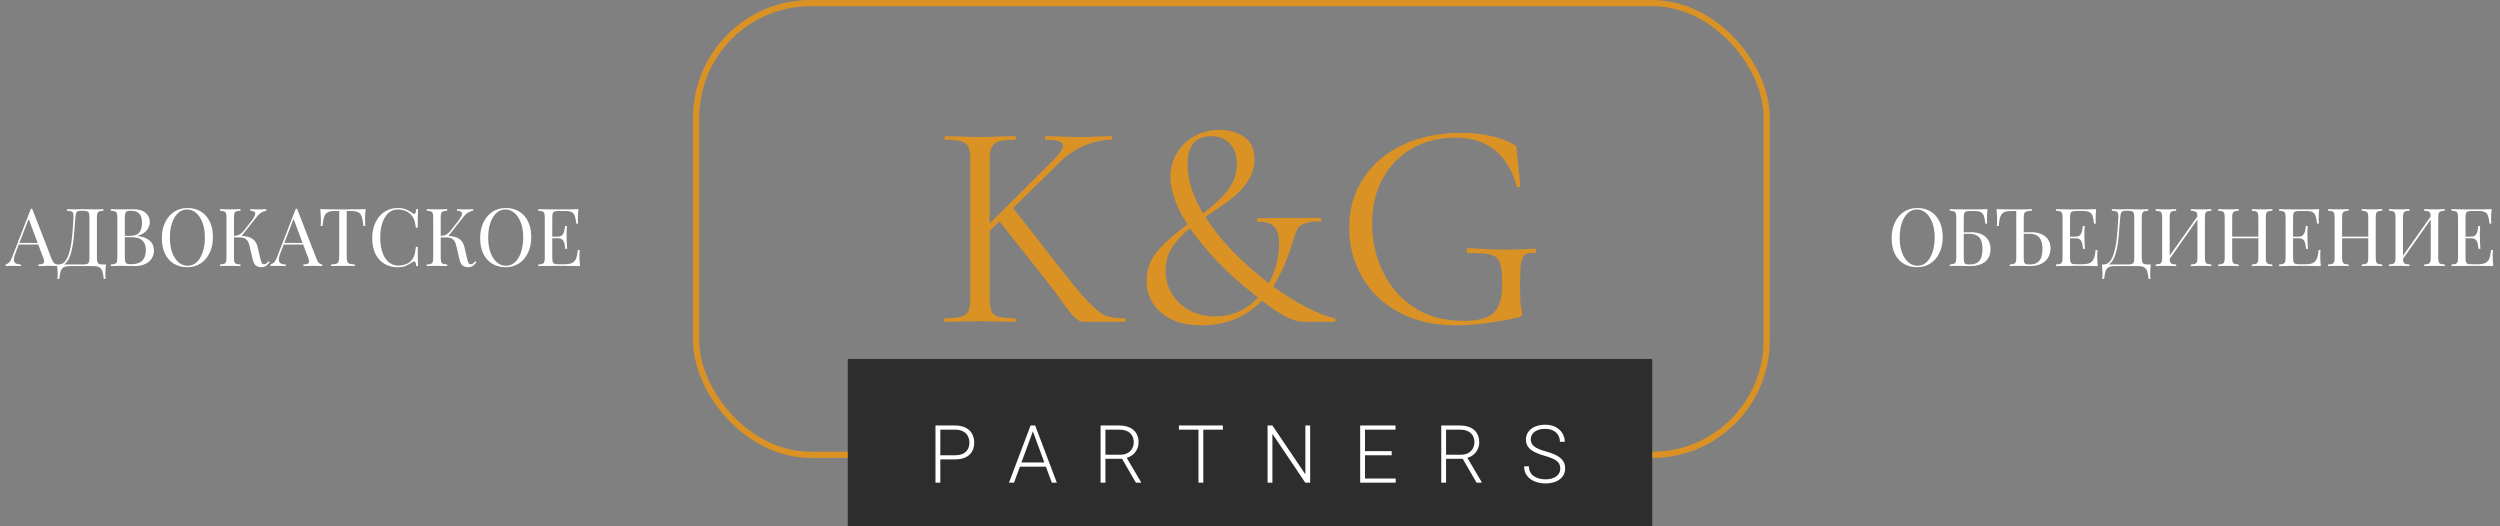 <svg width="404" height="85" viewBox="0 0 404 85" fill="none" xmlns="http://www.w3.org/2000/svg">
<rect x="0" y="0" width="404" height="85" fill="#808080" stroke="none"/>
<path d="M181.768 51.424C181.864 51.424 181.912 51.52 181.912 51.712C181.912 51.904 181.864 52 181.768 52H176.392C176.136 52 175.672 52 175 52C174.36 52.032 173.448 51.232 172.264 49.6C171.08 47.936 169.944 46.416 168.856 45.04L161.512 35.776L159.928 37.312V48.112C159.928 49.072 160.024 49.792 160.216 50.272C160.408 50.72 160.776 51.024 161.32 51.184C161.896 51.344 162.792 51.424 164.008 51.424C164.104 51.424 164.152 51.52 164.152 51.712C164.152 51.904 164.104 52 164.008 52C163.048 52 162.28 51.984 161.704 51.952L158.344 51.904L155.08 51.952C154.504 51.984 153.704 52 152.68 52C152.616 52 152.584 51.904 152.584 51.712C152.584 51.52 152.616 51.424 152.68 51.424C153.896 51.424 154.776 51.344 155.32 51.184C155.896 51.024 156.28 50.72 156.472 50.272C156.696 49.792 156.808 49.072 156.808 48.112V25.888C156.808 24.928 156.712 24.224 156.52 23.776C156.328 23.328 155.944 23.024 155.368 22.864C154.824 22.672 153.944 22.576 152.728 22.576C152.664 22.576 152.632 22.48 152.632 22.288C152.632 22.096 152.664 22 152.728 22L155.128 22.048C156.472 22.112 157.544 22.144 158.344 22.144C159.272 22.144 160.408 22.112 161.752 22.048L164.008 22C164.104 22 164.152 22.096 164.152 22.288C164.152 22.48 164.104 22.576 164.008 22.576C162.824 22.576 161.944 22.672 161.368 22.864C160.824 23.056 160.44 23.392 160.216 23.872C160.024 24.32 159.928 25.024 159.928 25.984V36.112L170.2 25.888C171.256 24.832 171.784 24.048 171.784 23.536C171.784 22.896 170.84 22.576 168.952 22.576C168.888 22.576 168.856 22.48 168.856 22.288C168.856 22.096 168.888 22 168.952 22L171.016 22.048C172.296 22.112 173.464 22.144 174.52 22.144C175.576 22.144 176.68 22.112 177.832 22.048L179.608 22C179.704 22 179.752 22.096 179.752 22.288C179.752 22.48 179.704 22.576 179.608 22.576C178.296 22.576 176.904 22.864 175.432 23.44C173.96 24.016 172.584 24.928 171.304 26.176L163.72 33.616L170.632 42.448C172.968 45.488 174.744 47.632 175.96 48.88C177.208 50.128 178.168 50.864 178.84 51.088C179.512 51.312 180.488 51.424 181.768 51.424ZM215.675 51.424C215.803 51.456 215.851 51.568 215.819 51.76C215.819 51.92 215.771 52 215.675 52H210.491C209.051 52 206.859 50.864 203.915 48.592C201.323 51.248 198.091 52.576 194.219 52.576C192.235 52.576 190.571 52.24 189.227 51.568C187.915 50.896 186.923 50.016 186.251 48.928C185.611 47.84 185.291 46.672 185.291 45.424C185.291 43.6 185.851 42.016 186.971 40.672C188.123 39.296 189.771 37.824 191.915 36.256C191.339 35.392 190.875 34.592 190.523 33.856C189.595 31.808 189.131 30.064 189.131 28.624C189.131 27.248 189.467 25.984 190.139 24.832C190.811 23.648 191.755 22.72 192.971 22.048C194.187 21.344 195.563 20.992 197.099 20.992C198.635 20.992 199.947 21.36 201.035 22.096C202.155 22.832 202.715 24.048 202.715 25.744C202.715 26.992 202.395 28.112 201.755 29.104C201.147 30.096 200.379 30.976 199.451 31.744C198.555 32.48 197.339 33.36 195.803 34.384C195.579 34.512 195.243 34.736 194.795 35.056C197.003 38.608 200.411 42.176 205.019 45.76C206.139 43.808 206.699 41.648 206.699 39.28C206.699 38.128 206.459 37.264 205.979 36.688C205.531 36.112 204.635 35.824 203.291 35.824C203.195 35.824 203.131 35.728 203.099 35.536C203.099 35.344 203.163 35.248 203.291 35.248L213.323 35.2C213.451 35.2 213.515 35.296 213.515 35.488C213.515 35.68 213.451 35.776 213.323 35.776C212.235 35.776 211.419 35.888 210.875 36.112C210.331 36.304 209.947 36.576 209.723 36.928C209.499 37.28 209.275 37.84 209.051 38.608C208.123 41.776 207.019 44.336 205.739 46.288C207.627 47.664 209.451 48.8 211.211 49.696C212.971 50.592 214.459 51.168 215.675 51.424ZM191.915 26.56C191.915 29.056 192.747 31.696 194.411 34.48C196.171 33.168 197.515 31.904 198.443 30.688C199.403 29.44 199.883 28.048 199.883 26.512C199.883 25.104 199.499 24 198.731 23.2C197.995 22.4 196.987 22 195.707 22C193.179 22 191.915 23.52 191.915 26.56ZM196.379 51.136C199.067 51.136 201.371 50.128 203.291 48.112L202.427 47.392C200.507 45.888 198.651 44.224 196.859 42.4C195.099 40.544 193.579 38.704 192.299 36.88C191.051 37.872 190.075 38.928 189.371 40.048C188.699 41.136 188.363 42.368 188.363 43.744C188.363 45.088 188.699 46.336 189.371 47.488C190.075 48.608 191.035 49.504 192.251 50.176C193.499 50.816 194.875 51.136 196.379 51.136ZM235.272 52.576C231.752 52.576 228.68 51.872 226.056 50.464C223.464 49.056 221.48 47.152 220.104 44.752C218.728 42.352 218.04 39.712 218.04 36.832C218.04 33.728 218.824 31.024 220.392 28.72C221.96 26.384 224.104 24.592 226.824 23.344C229.576 22.096 232.648 21.472 236.04 21.472C237.736 21.472 239.336 21.632 240.84 21.952C242.344 22.272 243.592 22.736 244.584 23.344C244.84 23.472 244.984 23.584 245.016 23.68C245.048 23.776 245.08 24.016 245.112 24.4L245.688 30.064C245.688 30.16 245.592 30.224 245.4 30.256C245.24 30.288 245.144 30.24 245.112 30.112C243.64 24.864 240.312 22.24 235.128 22.24C232.6 22.24 230.312 22.816 228.264 23.968C226.248 25.088 224.648 26.704 223.464 28.816C222.312 30.896 221.736 33.328 221.736 36.112C221.736 38.832 222.296 41.392 223.416 43.792C224.536 46.192 226.216 48.144 228.456 49.648C230.696 51.12 233.4 51.856 236.568 51.856C238.84 51.856 240.44 51.424 241.368 50.56C242.296 49.664 242.76 48.144 242.76 46C242.76 44.336 242.648 43.184 242.424 42.544C242.232 41.872 241.767 41.424 241.031 41.2C240.328 40.976 239.08 40.864 237.288 40.864C237.096 40.864 237 40.736 237 40.48C237 40.384 237.016 40.304 237.048 40.24C237.112 40.144 237.176 40.096 237.24 40.096C239.736 40.256 241.752 40.336 243.288 40.336C244.76 40.336 246.344 40.288 248.04 40.192C248.104 40.192 248.152 40.24 248.184 40.336C248.248 40.4 248.28 40.464 248.28 40.528C248.28 40.752 248.2 40.864 248.04 40.864C247.24 40.832 246.68 40.944 246.36 41.2C246.072 41.424 245.88 41.904 245.784 42.64C245.688 43.344 245.64 44.624 245.64 46.48C245.64 47.92 245.688 48.944 245.784 49.552C245.912 50.16 245.976 50.544 245.976 50.704C245.976 50.896 245.944 51.024 245.88 51.088C245.816 51.152 245.672 51.216 245.448 51.28C241.48 52.144 238.088 52.576 235.272 52.576Z" fill="#DB9225"/>
<rect x="112.5" y="0.5" width="173" height="73" rx="18.5" stroke="#DB9225"/>
<rect x="137" y="58" width="130" height="27" fill="#2D2D2D"/>
<path d="M154.316 74.236H151.682V73.569H154.316C154.867 73.569 155.313 73.481 155.656 73.303C156.003 73.121 156.255 72.875 156.411 72.566C156.572 72.257 156.652 71.91 156.652 71.525C156.652 71.149 156.572 70.802 156.411 70.484C156.255 70.167 156.003 69.913 155.656 69.723C155.313 69.528 154.867 69.431 154.316 69.431H151.955V78H151.174V68.758H154.316C154.993 68.758 155.563 68.874 156.024 69.107C156.489 69.34 156.841 69.663 157.078 70.078C157.315 70.493 157.433 70.971 157.433 71.513C157.433 72.08 157.315 72.569 157.078 72.979C156.841 73.385 156.492 73.696 156.03 73.912C155.569 74.128 154.998 74.236 154.316 74.236ZM167.063 69.31L163.864 78H163.052L166.543 68.758H167.108L167.063 69.31ZM169.97 78L166.765 69.31L166.72 68.758H167.285L170.783 78H169.97ZM169.399 74.737V75.41H164.492V74.737H169.399ZM177.855 68.758H180.857C181.496 68.758 182.051 68.862 182.521 69.069C182.99 69.276 183.352 69.583 183.606 69.989C183.864 70.391 183.993 70.886 183.993 71.475C183.993 71.91 183.9 72.306 183.714 72.662C183.532 73.017 183.28 73.315 182.959 73.557C182.637 73.794 182.265 73.957 181.841 74.045L181.568 74.147H178.363L178.35 73.481H181.035C181.518 73.481 181.92 73.387 182.241 73.201C182.563 73.015 182.804 72.769 182.965 72.465C183.13 72.156 183.212 71.826 183.212 71.475C183.212 71.056 183.121 70.694 182.94 70.389C182.762 70.08 182.497 69.843 182.146 69.678C181.795 69.513 181.365 69.431 180.857 69.431H178.636V78H177.855V68.758ZM183.562 78L181.169 73.868L182.006 73.861L184.393 77.918V78H183.562ZM194.449 68.758V78H193.674V68.758H194.449ZM197.616 68.758V69.431H190.513V68.758H197.616ZM211.721 68.758V78H210.934L205.621 70.103V78H204.84V68.758H205.621L210.947 76.654V68.758H211.721ZM225.547 77.334V78H220.349V77.334H225.547ZM220.583 68.758V78H219.803V68.758H220.583ZM224.9 72.903V73.569H220.349V72.903H224.9ZM225.516 68.758V69.431H220.349V68.758H225.516ZM232.905 68.758H235.907C236.546 68.758 237.101 68.862 237.57 69.069C238.04 69.276 238.402 69.583 238.656 69.989C238.914 70.391 239.043 70.886 239.043 71.475C239.043 71.91 238.95 72.306 238.764 72.662C238.582 73.017 238.33 73.315 238.008 73.557C237.687 73.794 237.314 73.957 236.891 74.045L236.618 74.147H233.413L233.4 73.481H236.085C236.568 73.481 236.97 73.387 237.291 73.201C237.613 73.015 237.854 72.769 238.015 72.465C238.18 72.156 238.262 71.826 238.262 71.475C238.262 71.056 238.171 70.694 237.989 70.389C237.812 70.08 237.547 69.843 237.196 69.678C236.845 69.513 236.415 69.431 235.907 69.431H233.686V78H232.905V68.758ZM238.612 78L236.218 73.868L237.056 73.861L239.443 77.918V78H238.612ZM252.139 75.728C252.139 75.474 252.097 75.247 252.012 75.048C251.928 74.849 251.788 74.672 251.593 74.515C251.403 74.354 251.145 74.206 250.819 74.071C250.497 73.931 250.095 73.794 249.613 73.658C249.151 73.527 248.735 73.383 248.362 73.227C247.99 73.07 247.67 72.89 247.404 72.687C247.141 72.484 246.94 72.247 246.801 71.976C246.661 71.701 246.591 71.382 246.591 71.018C246.591 70.662 246.667 70.338 246.82 70.046C246.972 69.754 247.186 69.503 247.461 69.291C247.74 69.079 248.068 68.916 248.445 68.802C248.826 68.688 249.242 68.631 249.695 68.631C250.343 68.631 250.901 68.754 251.371 68.999C251.845 69.245 252.211 69.577 252.469 69.996C252.732 70.41 252.863 70.876 252.863 71.392H252.082C252.082 70.99 251.987 70.632 251.796 70.319C251.61 70.002 251.339 69.754 250.984 69.577C250.633 69.395 250.203 69.304 249.695 69.304C249.187 69.304 248.76 69.382 248.413 69.539C248.07 69.691 247.81 69.896 247.632 70.154C247.459 70.408 247.372 70.692 247.372 71.005C247.372 71.225 247.414 71.428 247.499 71.614C247.584 71.796 247.721 71.968 247.912 72.128C248.106 72.285 248.362 72.433 248.68 72.573C248.997 72.708 249.388 72.837 249.854 72.96C250.345 73.095 250.781 73.246 251.162 73.411C251.542 73.576 251.864 73.766 252.126 73.982C252.389 74.194 252.588 74.441 252.723 74.725C252.859 75.008 252.926 75.338 252.926 75.715C252.926 76.091 252.846 76.43 252.685 76.731C252.528 77.027 252.306 77.278 252.019 77.486C251.735 77.693 251.399 77.852 251.009 77.962C250.624 78.072 250.203 78.127 249.746 78.127C249.336 78.127 248.927 78.074 248.521 77.968C248.115 77.862 247.742 77.7 247.404 77.48C247.069 77.255 246.801 76.967 246.598 76.616C246.399 76.265 246.299 75.846 246.299 75.359H247.074C247.074 75.749 247.152 76.077 247.309 76.343C247.465 76.61 247.672 76.826 247.931 76.991C248.193 77.156 248.481 77.276 248.794 77.353C249.111 77.424 249.429 77.46 249.746 77.46C250.233 77.46 250.654 77.388 251.009 77.245C251.369 77.101 251.646 76.9 251.841 76.642C252.04 76.379 252.139 76.075 252.139 75.728Z" fill="white"/>
<path d="M5.199 33.731L8.371 41.908C8.501 42.237 8.648 42.458 8.813 42.571C8.978 42.675 9.129 42.731 9.268 42.74V43C9.095 42.983 8.882 42.974 8.631 42.974C8.38 42.965 8.128 42.961 7.877 42.961C7.539 42.961 7.223 42.965 6.928 42.974C6.633 42.974 6.395 42.983 6.213 43V42.74C6.655 42.723 6.937 42.649 7.058 42.519C7.179 42.38 7.153 42.09 6.98 41.648L4.562 35.187L4.77 35.018L2.508 40.894C2.369 41.241 2.287 41.535 2.261 41.778C2.235 42.012 2.257 42.198 2.326 42.337C2.404 42.476 2.53 42.575 2.703 42.636C2.885 42.697 3.11 42.731 3.379 42.74V43C3.136 42.983 2.881 42.974 2.612 42.974C2.352 42.965 2.109 42.961 1.884 42.961C1.667 42.961 1.481 42.965 1.325 42.974C1.178 42.974 1.039 42.983 0.909 43V42.74C1.082 42.697 1.26 42.597 1.442 42.441C1.624 42.276 1.789 41.999 1.936 41.609L4.991 33.731C5.026 33.731 5.06 33.731 5.095 33.731C5.13 33.731 5.164 33.731 5.199 33.731ZM6.785 39.256V39.516H2.911L3.041 39.256H6.785ZM16.715 33.796V34.056C16.421 34.065 16.195 34.099 16.04 34.16C15.892 34.212 15.793 34.316 15.741 34.472C15.688 34.619 15.662 34.853 15.662 35.174V41.622C15.662 41.934 15.688 42.172 15.741 42.337C15.793 42.493 15.892 42.601 16.04 42.662C16.195 42.714 16.421 42.74 16.715 42.74H17.119C17.084 43.043 17.058 43.338 17.041 43.624C17.032 43.91 17.027 44.127 17.027 44.274C17.027 44.43 17.032 44.577 17.041 44.716C17.049 44.863 17.058 44.985 17.067 45.08H16.767C16.715 44.569 16.642 44.161 16.547 43.858C16.451 43.555 16.287 43.334 16.052 43.195C15.827 43.065 15.485 43 15.025 43H11.32C10.861 43 10.514 43.065 10.28 43.195C10.055 43.334 9.895 43.555 9.799 43.858C9.713 44.161 9.639 44.569 9.578 45.08H9.279C9.297 44.985 9.305 44.863 9.305 44.716C9.314 44.577 9.318 44.43 9.318 44.274C9.318 44.127 9.31 43.91 9.292 43.624C9.284 43.338 9.262 43.043 9.227 42.74H13.4C13.695 42.74 13.916 42.714 14.063 42.662C14.22 42.601 14.323 42.493 14.376 42.337C14.428 42.172 14.454 41.934 14.454 41.622V35.174C14.454 34.853 14.428 34.615 14.376 34.459C14.323 34.303 14.22 34.199 14.063 34.147C13.916 34.086 13.695 34.056 13.4 34.056H13.232C12.928 34.056 12.707 34.086 12.569 34.147C12.43 34.199 12.339 34.307 12.296 34.472C12.252 34.628 12.213 34.862 12.178 35.174C12.135 35.668 12.092 36.201 12.049 36.773C12.014 37.345 11.966 37.926 11.905 38.515C11.845 39.096 11.758 39.655 11.646 40.192C11.541 40.721 11.399 41.197 11.216 41.622C11.034 42.038 10.8 42.372 10.514 42.623C10.229 42.866 9.877 42.987 9.461 42.987V42.74C9.86 42.74 10.194 42.593 10.463 42.298C10.731 41.995 10.948 41.587 11.113 41.076C11.286 40.565 11.42 39.984 11.515 39.334C11.611 38.675 11.684 37.991 11.736 37.28C11.789 36.569 11.836 35.867 11.88 35.174C11.897 34.871 11.88 34.641 11.828 34.485C11.784 34.329 11.684 34.221 11.528 34.16C11.373 34.099 11.139 34.065 10.826 34.056V33.796C11.008 33.805 11.225 33.813 11.476 33.822C11.728 33.831 11.957 33.835 12.165 33.835C12.365 33.835 12.556 33.831 12.738 33.822C12.928 33.805 13.119 33.796 13.309 33.796C13.639 33.796 13.938 33.805 14.207 33.822C14.475 33.831 14.796 33.835 15.168 33.835C15.342 33.835 15.524 33.835 15.714 33.835C15.905 33.826 16.087 33.822 16.261 33.822C16.442 33.813 16.594 33.805 16.715 33.796ZM17.91 33.796C18.092 33.805 18.331 33.813 18.625 33.822C18.92 33.831 19.21 33.835 19.496 33.835C19.904 33.835 20.294 33.831 20.666 33.822C21.039 33.813 21.303 33.809 21.459 33.809C22.369 33.809 23.054 34 23.513 34.381C23.973 34.762 24.202 35.252 24.202 35.85C24.202 36.153 24.137 36.452 24.007 36.747C23.886 37.033 23.678 37.297 23.383 37.54C23.097 37.774 22.712 37.965 22.226 38.112V38.138C22.911 38.225 23.444 38.389 23.825 38.632C24.215 38.866 24.488 39.143 24.644 39.464C24.8 39.785 24.878 40.123 24.878 40.478C24.878 40.972 24.753 41.41 24.501 41.791C24.259 42.164 23.903 42.458 23.435 42.675C22.967 42.892 22.408 43 21.758 43C21.568 43 21.282 42.996 20.9 42.987C20.519 42.97 20.06 42.961 19.522 42.961C19.219 42.961 18.92 42.965 18.625 42.974C18.331 42.974 18.092 42.983 17.91 43V42.74C18.205 42.723 18.426 42.688 18.573 42.636C18.729 42.584 18.833 42.48 18.885 42.324C18.937 42.168 18.963 41.934 18.963 41.622V35.174C18.963 34.853 18.937 34.619 18.885 34.472C18.833 34.316 18.729 34.212 18.573 34.16C18.426 34.099 18.205 34.065 17.91 34.056V33.796ZM21.134 34.056C20.736 34.056 20.476 34.13 20.354 34.277C20.233 34.424 20.172 34.723 20.172 35.174V41.622C20.172 41.925 20.198 42.155 20.25 42.311C20.302 42.467 20.398 42.571 20.536 42.623C20.675 42.675 20.879 42.701 21.147 42.701C21.997 42.701 22.612 42.506 22.993 42.116C23.383 41.717 23.578 41.154 23.578 40.426C23.578 39.759 23.396 39.243 23.032 38.879C22.677 38.515 22.088 38.333 21.264 38.333H19.925C19.925 38.333 19.925 38.298 19.925 38.229C19.925 38.151 19.925 38.112 19.925 38.112H21.043C21.555 38.112 21.949 38.017 22.226 37.826C22.504 37.627 22.694 37.367 22.798 37.046C22.902 36.717 22.954 36.366 22.954 35.993C22.954 35.352 22.811 34.871 22.525 34.55C22.248 34.221 21.784 34.056 21.134 34.056ZM30.287 33.614C31.11 33.614 31.829 33.8 32.445 34.173C33.069 34.546 33.55 35.083 33.888 35.785C34.234 36.478 34.408 37.323 34.408 38.32C34.408 39.291 34.23 40.14 33.875 40.868C33.528 41.596 33.043 42.164 32.419 42.571C31.795 42.978 31.08 43.182 30.274 43.182C29.451 43.182 28.727 42.996 28.103 42.623C27.488 42.25 27.006 41.713 26.66 41.011C26.322 40.309 26.153 39.464 26.153 38.476C26.153 37.505 26.331 36.656 26.686 35.928C27.041 35.2 27.526 34.632 28.142 34.225C28.766 33.818 29.481 33.614 30.287 33.614ZM30.235 33.848C29.672 33.848 29.182 34.043 28.766 34.433C28.35 34.823 28.025 35.36 27.791 36.045C27.566 36.73 27.453 37.523 27.453 38.424C27.453 39.343 27.578 40.144 27.83 40.829C28.09 41.505 28.436 42.029 28.87 42.402C29.312 42.766 29.797 42.948 30.326 42.948C30.889 42.948 31.379 42.753 31.795 42.363C32.211 41.973 32.532 41.436 32.757 40.751C32.991 40.058 33.108 39.265 33.108 38.372C33.108 37.445 32.978 36.643 32.718 35.967C32.467 35.291 32.124 34.771 31.691 34.407C31.258 34.034 30.772 33.848 30.235 33.848ZM38.859 33.796V34.056C38.564 34.065 38.339 34.099 38.183 34.16C38.036 34.212 37.936 34.316 37.884 34.472C37.832 34.619 37.806 34.853 37.806 35.174V41.622C37.806 41.934 37.832 42.168 37.884 42.324C37.936 42.48 38.036 42.584 38.183 42.636C38.339 42.688 38.564 42.723 38.859 42.74V43C38.66 42.983 38.408 42.974 38.105 42.974C37.81 42.965 37.511 42.961 37.208 42.961C36.87 42.961 36.554 42.965 36.259 42.974C35.964 42.974 35.726 42.983 35.544 43V42.74C35.839 42.723 36.06 42.688 36.207 42.636C36.363 42.584 36.467 42.48 36.519 42.324C36.571 42.168 36.597 41.934 36.597 41.622V35.174C36.597 34.853 36.571 34.619 36.519 34.472C36.467 34.316 36.363 34.212 36.207 34.16C36.06 34.099 35.839 34.065 35.544 34.056V33.796C35.726 33.805 35.964 33.813 36.259 33.822C36.554 33.831 36.87 33.835 37.208 33.835C37.511 33.835 37.81 33.831 38.105 33.822C38.408 33.813 38.66 33.805 38.859 33.796ZM38.716 38.112C39.175 38.112 39.604 38.16 40.003 38.255C40.41 38.35 40.757 38.532 41.043 38.801C41.329 39.07 41.533 39.468 41.654 39.997L42.031 41.635C42.126 42.034 42.213 42.315 42.291 42.48C42.369 42.636 42.503 42.71 42.694 42.701C42.841 42.692 42.963 42.645 43.058 42.558C43.162 42.471 43.27 42.354 43.383 42.207L43.578 42.35C43.413 42.593 43.231 42.792 43.032 42.948C42.833 43.104 42.551 43.182 42.187 43.182C41.884 43.182 41.606 43.095 41.355 42.922C41.112 42.74 40.926 42.359 40.796 41.778L40.432 40.166C40.354 39.802 40.263 39.486 40.159 39.217C40.055 38.948 39.89 38.74 39.665 38.593C39.44 38.437 39.106 38.359 38.664 38.359H37.559V38.112H38.716ZM37.806 38.359V38.112C38.17 38.103 38.473 38.03 38.716 37.891C38.967 37.744 39.175 37.566 39.34 37.358L40.588 35.772C40.874 35.408 41.069 35.1 41.173 34.849C41.277 34.598 41.273 34.407 41.16 34.277C41.047 34.138 40.809 34.065 40.445 34.056V33.796C40.61 33.805 40.779 33.813 40.952 33.822C41.125 33.822 41.294 33.826 41.459 33.835C41.632 33.835 41.793 33.835 41.94 33.835C42.165 33.835 42.373 33.831 42.564 33.822C42.755 33.813 42.915 33.805 43.045 33.796V34.056C42.776 34.091 42.516 34.182 42.265 34.329C42.014 34.468 41.762 34.693 41.511 35.005L38.872 38.359H37.806ZM48.008 33.731L51.18 41.908C51.31 42.237 51.457 42.458 51.622 42.571C51.786 42.675 51.938 42.731 52.077 42.74V43C51.903 42.983 51.691 42.974 51.44 42.974C51.188 42.965 50.937 42.961 50.686 42.961C50.348 42.961 50.031 42.965 49.737 42.974C49.442 42.974 49.204 42.983 49.022 43V42.74C49.464 42.723 49.745 42.649 49.867 42.519C49.988 42.38 49.962 42.09 49.789 41.648L47.371 35.187L47.579 35.018L45.317 40.894C45.178 41.241 45.096 41.535 45.07 41.778C45.044 42.012 45.065 42.198 45.135 42.337C45.213 42.476 45.338 42.575 45.512 42.636C45.694 42.697 45.919 42.731 46.188 42.74V43C45.945 42.983 45.689 42.974 45.421 42.974C45.161 42.965 44.918 42.961 44.693 42.961C44.476 42.961 44.29 42.965 44.134 42.974C43.986 42.974 43.848 42.983 43.718 43V42.74C43.891 42.697 44.069 42.597 44.251 42.441C44.433 42.276 44.597 41.999 44.745 41.609L47.8 33.731C47.834 33.731 47.869 33.731 47.904 33.731C47.938 33.731 47.973 33.731 48.008 33.731ZM49.594 39.256V39.516H45.72L45.85 39.256H49.594ZM59.084 33.796C59.049 34.125 59.023 34.446 59.006 34.758C58.997 35.061 58.993 35.295 58.993 35.46C58.993 35.668 58.997 35.863 59.006 36.045C59.014 36.227 59.023 36.387 59.032 36.526H58.733C58.672 35.919 58.59 35.443 58.486 35.096C58.382 34.741 58.2 34.485 57.94 34.329C57.68 34.173 57.277 34.095 56.731 34.095H56.029V41.492C56.029 41.839 56.059 42.099 56.12 42.272C56.189 42.445 56.319 42.562 56.51 42.623C56.7 42.684 56.978 42.723 57.342 42.74V43C57.116 42.983 56.83 42.974 56.484 42.974C56.137 42.965 55.786 42.961 55.431 42.961C55.041 42.961 54.672 42.965 54.326 42.974C53.988 42.974 53.715 42.983 53.507 43V42.74C53.871 42.723 54.148 42.684 54.339 42.623C54.529 42.562 54.655 42.445 54.716 42.272C54.785 42.099 54.82 41.839 54.82 41.492V34.095H54.118C53.58 34.095 53.177 34.173 52.909 34.329C52.649 34.485 52.467 34.741 52.363 35.096C52.259 35.443 52.176 35.919 52.116 36.526H51.817C51.834 36.387 51.843 36.227 51.843 36.045C51.851 35.863 51.856 35.668 51.856 35.46C51.856 35.295 51.847 35.061 51.83 34.758C51.821 34.446 51.799 34.125 51.765 33.796C52.129 33.805 52.523 33.813 52.948 33.822C53.381 33.831 53.814 33.835 54.248 33.835C54.681 33.835 55.075 33.835 55.431 33.835C55.786 33.835 56.176 33.835 56.601 33.835C57.034 33.835 57.467 33.831 57.901 33.822C58.334 33.813 58.728 33.805 59.084 33.796ZM64.285 33.614C64.857 33.614 65.325 33.701 65.689 33.874C66.062 34.039 66.391 34.234 66.677 34.459C66.85 34.589 66.98 34.606 67.067 34.511C67.162 34.407 67.227 34.169 67.262 33.796H67.561C67.544 34.117 67.531 34.507 67.522 34.966C67.513 35.425 67.509 36.032 67.509 36.786H67.21C67.149 36.413 67.093 36.119 67.041 35.902C66.989 35.677 66.924 35.486 66.846 35.33C66.777 35.174 66.681 35.018 66.56 34.862C66.291 34.507 65.953 34.251 65.546 34.095C65.139 33.93 64.71 33.848 64.259 33.848C63.834 33.848 63.449 33.956 63.102 34.173C62.764 34.381 62.469 34.684 62.218 35.083C61.975 35.482 61.785 35.963 61.646 36.526C61.516 37.089 61.451 37.722 61.451 38.424C61.451 39.152 61.525 39.798 61.672 40.361C61.819 40.916 62.023 41.384 62.283 41.765C62.552 42.146 62.864 42.437 63.219 42.636C63.583 42.827 63.973 42.922 64.389 42.922C64.779 42.922 65.186 42.844 65.611 42.688C66.036 42.532 66.369 42.281 66.612 41.934C66.803 41.683 66.933 41.41 67.002 41.115C67.08 40.82 67.149 40.409 67.21 39.88H67.509C67.509 40.669 67.513 41.306 67.522 41.791C67.531 42.268 67.544 42.671 67.561 43H67.262C67.227 42.627 67.167 42.393 67.08 42.298C67.002 42.203 66.868 42.216 66.677 42.337C66.356 42.562 66.014 42.762 65.65 42.935C65.295 43.1 64.835 43.182 64.272 43.182C63.449 43.182 62.725 42.996 62.101 42.623C61.486 42.25 61.005 41.713 60.658 41.011C60.32 40.309 60.151 39.464 60.151 38.476C60.151 37.505 60.329 36.656 60.684 35.928C61.039 35.2 61.525 34.632 62.14 34.225C62.764 33.818 63.479 33.614 64.285 33.614ZM72.273 33.796V34.056C71.978 34.065 71.753 34.099 71.597 34.16C71.45 34.212 71.35 34.316 71.298 34.472C71.246 34.619 71.22 34.853 71.22 35.174V41.622C71.22 41.934 71.246 42.168 71.298 42.324C71.35 42.48 71.45 42.584 71.597 42.636C71.753 42.688 71.978 42.723 72.273 42.74V43C72.074 42.983 71.822 42.974 71.519 42.974C71.224 42.965 70.925 42.961 70.622 42.961C70.284 42.961 69.968 42.965 69.673 42.974C69.378 42.974 69.14 42.983 68.958 43V42.74C69.253 42.723 69.474 42.688 69.621 42.636C69.777 42.584 69.881 42.48 69.933 42.324C69.985 42.168 70.011 41.934 70.011 41.622V35.174C70.011 34.853 69.985 34.619 69.933 34.472C69.881 34.316 69.777 34.212 69.621 34.16C69.474 34.099 69.253 34.065 68.958 34.056V33.796C69.14 33.805 69.378 33.813 69.673 33.822C69.968 33.831 70.284 33.835 70.622 33.835C70.925 33.835 71.224 33.831 71.519 33.822C71.822 33.813 72.074 33.805 72.273 33.796ZM72.13 38.112C72.589 38.112 73.018 38.16 73.417 38.255C73.824 38.35 74.171 38.532 74.457 38.801C74.743 39.07 74.947 39.468 75.068 39.997L75.445 41.635C75.54 42.034 75.627 42.315 75.705 42.48C75.783 42.636 75.917 42.71 76.108 42.701C76.255 42.692 76.377 42.645 76.472 42.558C76.576 42.471 76.684 42.354 76.797 42.207L76.992 42.35C76.827 42.593 76.645 42.792 76.446 42.948C76.247 43.104 75.965 43.182 75.601 43.182C75.298 43.182 75.02 43.095 74.769 42.922C74.526 42.74 74.34 42.359 74.21 41.778L73.846 40.166C73.768 39.802 73.677 39.486 73.573 39.217C73.469 38.948 73.304 38.74 73.079 38.593C72.854 38.437 72.52 38.359 72.078 38.359H70.973V38.112H72.13ZM71.22 38.359V38.112C71.584 38.103 71.887 38.03 72.13 37.891C72.381 37.744 72.589 37.566 72.754 37.358L74.002 35.772C74.288 35.408 74.483 35.1 74.587 34.849C74.691 34.598 74.687 34.407 74.574 34.277C74.461 34.138 74.223 34.065 73.859 34.056V33.796C74.024 33.805 74.193 33.813 74.366 33.822C74.539 33.822 74.708 33.826 74.873 33.835C75.046 33.835 75.207 33.835 75.354 33.835C75.579 33.835 75.787 33.831 75.978 33.822C76.169 33.813 76.329 33.805 76.459 33.796V34.056C76.19 34.091 75.93 34.182 75.679 34.329C75.428 34.468 75.176 34.693 74.925 35.005L72.286 38.359H71.22ZM81.728 33.614C82.552 33.614 83.271 33.8 83.886 34.173C84.51 34.546 84.991 35.083 85.329 35.785C85.676 36.478 85.849 37.323 85.849 38.32C85.849 39.291 85.672 40.14 85.316 40.868C84.97 41.596 84.484 42.164 83.86 42.571C83.236 42.978 82.521 43.182 81.715 43.182C80.892 43.182 80.168 42.996 79.544 42.623C78.929 42.25 78.448 41.713 78.101 41.011C77.763 40.309 77.594 39.464 77.594 38.476C77.594 37.505 77.772 36.656 78.127 35.928C78.483 35.2 78.968 34.632 79.583 34.225C80.207 33.818 80.922 33.614 81.728 33.614ZM81.676 33.848C81.113 33.848 80.623 34.043 80.207 34.433C79.791 34.823 79.466 35.36 79.232 36.045C79.007 36.73 78.894 37.523 78.894 38.424C78.894 39.343 79.02 40.144 79.271 40.829C79.531 41.505 79.878 42.029 80.311 42.402C80.753 42.766 81.239 42.948 81.767 42.948C82.331 42.948 82.82 42.753 83.236 42.363C83.652 41.973 83.973 41.436 84.198 40.751C84.432 40.058 84.549 39.265 84.549 38.372C84.549 37.445 84.419 36.643 84.159 35.967C83.908 35.291 83.566 34.771 83.132 34.407C82.699 34.034 82.214 33.848 81.676 33.848ZM93.472 33.796C93.438 34.099 93.412 34.394 93.394 34.68C93.386 34.966 93.382 35.183 93.382 35.33C93.382 35.486 93.386 35.638 93.394 35.785C93.403 35.924 93.412 36.041 93.421 36.136H93.121C93.07 35.625 92.996 35.222 92.9 34.927C92.805 34.624 92.641 34.411 92.406 34.29C92.181 34.16 91.839 34.095 91.379 34.095H90.3C90.006 34.095 89.781 34.121 89.624 34.173C89.477 34.216 89.377 34.316 89.326 34.472C89.273 34.619 89.248 34.853 89.248 35.174V41.622C89.248 41.934 89.273 42.168 89.326 42.324C89.377 42.48 89.477 42.584 89.624 42.636C89.781 42.679 90.006 42.701 90.3 42.701H91.249C91.796 42.701 92.207 42.627 92.484 42.48C92.77 42.333 92.974 42.094 93.096 41.765C93.225 41.427 93.321 40.972 93.382 40.4H93.68C93.654 40.634 93.641 40.946 93.641 41.336C93.641 41.501 93.646 41.739 93.654 42.051C93.672 42.354 93.698 42.671 93.733 43C93.29 42.983 92.792 42.974 92.237 42.974C91.683 42.965 91.189 42.961 90.755 42.961C90.565 42.961 90.318 42.961 90.014 42.961C89.72 42.961 89.399 42.965 89.052 42.974C88.706 42.974 88.355 42.978 87.999 42.987C87.644 42.987 87.306 42.991 86.986 43V42.74C87.28 42.723 87.501 42.688 87.648 42.636C87.805 42.584 87.909 42.48 87.96 42.324C88.013 42.168 88.038 41.934 88.038 41.622V35.174C88.038 34.853 88.013 34.619 87.96 34.472C87.909 34.316 87.805 34.212 87.648 34.16C87.501 34.099 87.28 34.065 86.986 34.056V33.796C87.306 33.805 87.644 33.813 87.999 33.822C88.355 33.822 88.706 33.826 89.052 33.835C89.399 33.835 89.72 33.835 90.014 33.835C90.318 33.835 90.565 33.835 90.755 33.835C91.154 33.835 91.605 33.835 92.108 33.835C92.619 33.826 93.074 33.813 93.472 33.796ZM91.237 38.242C91.237 38.242 91.237 38.285 91.237 38.372C91.237 38.459 91.237 38.502 91.237 38.502H88.858C88.858 38.502 88.858 38.459 88.858 38.372C88.858 38.285 88.858 38.242 88.858 38.242H91.237ZM91.614 36.526C91.579 37.02 91.561 37.397 91.561 37.657C91.57 37.917 91.575 38.155 91.575 38.372C91.575 38.589 91.579 38.827 91.588 39.087C91.596 39.347 91.618 39.724 91.653 40.218H91.353C91.319 39.941 91.275 39.672 91.224 39.412C91.18 39.143 91.076 38.927 90.912 38.762C90.755 38.589 90.487 38.502 90.106 38.502V38.242C90.391 38.242 90.608 38.186 90.755 38.073C90.912 37.952 91.024 37.8 91.094 37.618C91.163 37.436 91.21 37.25 91.237 37.059C91.263 36.86 91.288 36.682 91.314 36.526H91.614Z" fill="white"/>
<path d="M309.823 33.614C310.646 33.614 311.366 33.8 311.981 34.173C312.605 34.546 313.086 35.083 313.424 35.785C313.771 36.478 313.944 37.323 313.944 38.32C313.944 39.291 313.766 40.14 313.411 40.868C313.064 41.596 312.579 42.164 311.955 42.571C311.331 42.978 310.616 43.182 309.81 43.182C308.987 43.182 308.263 42.996 307.639 42.623C307.024 42.25 306.543 41.713 306.196 41.011C305.858 40.309 305.689 39.464 305.689 38.476C305.689 37.505 305.867 36.656 306.222 35.928C306.577 35.2 307.063 34.632 307.678 34.225C308.302 33.818 309.017 33.614 309.823 33.614ZM309.771 33.848C309.208 33.848 308.718 34.043 308.302 34.433C307.886 34.823 307.561 35.36 307.327 36.045C307.102 36.73 306.989 37.523 306.989 38.424C306.989 39.343 307.115 40.144 307.366 40.829C307.626 41.505 307.973 42.029 308.406 42.402C308.848 42.766 309.333 42.948 309.862 42.948C310.425 42.948 310.915 42.753 311.331 42.363C311.747 41.973 312.068 41.436 312.293 40.751C312.527 40.058 312.644 39.265 312.644 38.372C312.644 37.445 312.514 36.643 312.254 35.967C312.003 35.291 311.66 34.771 311.227 34.407C310.794 34.034 310.308 33.848 309.771 33.848ZM321.177 33.796C321.143 34.099 321.117 34.394 321.099 34.68C321.091 34.966 321.086 35.183 321.086 35.33C321.086 35.486 321.091 35.638 321.099 35.785C321.108 35.924 321.117 36.041 321.125 36.136H320.826C320.774 35.625 320.701 35.222 320.605 34.927C320.51 34.624 320.345 34.411 320.111 34.29C319.886 34.16 319.544 34.095 319.084 34.095H318.395C318.101 34.095 317.875 34.121 317.719 34.173C317.572 34.216 317.472 34.316 317.42 34.472C317.368 34.619 317.342 34.853 317.342 35.174V41.622C317.342 41.925 317.36 42.159 317.394 42.324C317.438 42.489 317.52 42.601 317.641 42.662C317.771 42.714 317.962 42.74 318.213 42.74C318.811 42.74 319.262 42.632 319.565 42.415C319.877 42.19 320.09 41.891 320.202 41.518C320.315 41.137 320.371 40.721 320.371 40.27C320.371 39.698 320.298 39.23 320.15 38.866C320.012 38.493 319.773 38.22 319.435 38.047C319.106 37.865 318.66 37.774 318.096 37.774C318.001 37.774 317.845 37.778 317.628 37.787C317.42 37.787 317.217 37.791 317.017 37.8C316.818 37.8 316.679 37.8 316.601 37.8L316.575 37.553C316.983 37.553 317.373 37.549 317.745 37.54C318.118 37.531 318.382 37.527 318.538 37.527C319.058 37.527 319.513 37.596 319.903 37.735C320.302 37.865 320.631 38.051 320.891 38.294C321.151 38.537 321.346 38.827 321.476 39.165C321.606 39.494 321.671 39.858 321.671 40.257C321.671 40.595 321.619 40.929 321.515 41.258C321.411 41.579 321.229 41.873 320.969 42.142C320.718 42.402 320.371 42.61 319.929 42.766C319.487 42.922 318.928 43 318.252 43C318.027 43 317.802 42.996 317.576 42.987C317.36 42.97 317.039 42.961 316.614 42.961C316.372 42.961 316.099 42.965 315.795 42.974C315.501 42.974 315.262 42.983 315.08 43V42.74C315.375 42.723 315.596 42.688 315.743 42.636C315.899 42.584 316.003 42.48 316.055 42.324C316.107 42.168 316.133 41.934 316.133 41.622V35.174C316.133 34.853 316.107 34.619 316.055 34.472C316.003 34.316 315.899 34.212 315.743 34.16C315.596 34.099 315.375 34.065 315.08 34.056V33.796C315.401 33.805 315.739 33.813 316.094 33.822C316.45 33.822 316.801 33.826 317.147 33.835C317.494 33.835 317.815 33.835 318.109 33.835C318.413 33.835 318.66 33.835 318.85 33.835C319.188 33.835 319.574 33.835 320.007 33.835C320.441 33.826 320.831 33.813 321.177 33.796ZM328.349 33.796V34.056C327.985 34.065 327.708 34.099 327.517 34.16C327.327 34.212 327.197 34.316 327.127 34.472C327.067 34.619 327.036 34.853 327.036 35.174V41.622C327.036 41.934 327.058 42.172 327.101 42.337C327.145 42.493 327.231 42.601 327.361 42.662C327.491 42.714 327.686 42.74 327.946 42.74C328.527 42.74 328.969 42.627 329.272 42.402C329.576 42.168 329.784 41.865 329.896 41.492C330.009 41.119 330.065 40.712 330.065 40.27C330.065 39.724 329.992 39.265 329.844 38.892C329.706 38.519 329.48 38.242 329.168 38.06C328.856 37.869 328.436 37.774 327.907 37.774C327.725 37.774 327.526 37.778 327.309 37.787C327.101 37.787 326.902 37.791 326.711 37.8C326.529 37.8 326.391 37.8 326.295 37.8L326.269 37.553C326.677 37.553 327.067 37.549 327.439 37.54C327.812 37.531 328.076 37.527 328.232 37.527C328.752 37.527 329.207 37.592 329.597 37.722C329.996 37.852 330.325 38.034 330.585 38.268C330.845 38.493 331.04 38.766 331.17 39.087C331.3 39.399 331.365 39.746 331.365 40.127C331.365 40.439 331.313 40.764 331.209 41.102C331.105 41.44 330.923 41.752 330.663 42.038C330.412 42.324 330.065 42.558 329.623 42.74C329.181 42.913 328.622 43 327.946 43C327.747 43 327.522 42.996 327.27 42.987C327.019 42.97 326.742 42.961 326.438 42.961C326.1 42.961 325.784 42.965 325.489 42.974C325.195 42.974 324.956 42.983 324.774 43V42.74C325.069 42.723 325.29 42.688 325.437 42.636C325.593 42.584 325.697 42.48 325.749 42.324C325.801 42.168 325.827 41.934 325.827 41.622V34.095H324.995C324.588 34.095 324.263 34.138 324.02 34.225C323.778 34.312 323.587 34.45 323.448 34.641C323.318 34.823 323.219 35.07 323.149 35.382C323.089 35.694 323.037 36.075 322.993 36.526H322.694C322.72 36.249 322.733 35.893 322.733 35.46C322.733 35.295 322.725 35.061 322.707 34.758C322.699 34.446 322.677 34.125 322.642 33.796C323.206 33.813 323.825 33.826 324.501 33.835C325.186 33.835 325.832 33.835 326.438 33.835C326.672 33.835 326.906 33.835 327.14 33.835C327.374 33.826 327.595 33.822 327.803 33.822C328.02 33.813 328.202 33.805 328.349 33.796ZM338.744 33.796C338.709 34.099 338.683 34.394 338.666 34.68C338.657 34.966 338.653 35.183 338.653 35.33C338.653 35.486 338.657 35.638 338.666 35.785C338.675 35.924 338.683 36.041 338.692 36.136H338.393C338.341 35.625 338.267 35.222 338.172 34.927C338.077 34.624 337.912 34.411 337.678 34.29C337.453 34.16 337.11 34.095 336.651 34.095H335.572C335.277 34.095 335.052 34.121 334.896 34.173C334.749 34.216 334.649 34.316 334.597 34.472C334.545 34.619 334.519 34.853 334.519 35.174V41.622C334.519 41.934 334.545 42.168 334.597 42.324C334.649 42.48 334.749 42.584 334.896 42.636C335.052 42.679 335.277 42.701 335.572 42.701H336.521C337.067 42.701 337.479 42.627 337.756 42.48C338.042 42.333 338.246 42.094 338.367 41.765C338.497 41.427 338.592 40.972 338.653 40.4H338.952C338.926 40.634 338.913 40.946 338.913 41.336C338.913 41.501 338.917 41.739 338.926 42.051C338.943 42.354 338.969 42.671 339.004 43C338.562 42.983 338.064 42.974 337.509 42.974C336.954 42.965 336.46 42.961 336.027 42.961C335.836 42.961 335.589 42.961 335.286 42.961C334.991 42.961 334.671 42.965 334.324 42.974C333.977 42.974 333.626 42.978 333.271 42.987C332.916 42.987 332.578 42.991 332.257 43V42.74C332.552 42.723 332.773 42.688 332.92 42.636C333.076 42.584 333.18 42.48 333.232 42.324C333.284 42.168 333.31 41.934 333.31 41.622V35.174C333.31 34.853 333.284 34.619 333.232 34.472C333.18 34.316 333.076 34.212 332.92 34.16C332.773 34.099 332.552 34.065 332.257 34.056V33.796C332.578 33.805 332.916 33.813 333.271 33.822C333.626 33.822 333.977 33.826 334.324 33.835C334.671 33.835 334.991 33.835 335.286 33.835C335.589 33.835 335.836 33.835 336.027 33.835C336.426 33.835 336.876 33.835 337.379 33.835C337.89 33.826 338.345 33.813 338.744 33.796ZM336.508 38.242C336.508 38.242 336.508 38.285 336.508 38.372C336.508 38.459 336.508 38.502 336.508 38.502H334.129C334.129 38.502 334.129 38.459 334.129 38.372C334.129 38.285 334.129 38.242 334.129 38.242H336.508ZM336.885 36.526C336.85 37.02 336.833 37.397 336.833 37.657C336.842 37.917 336.846 38.155 336.846 38.372C336.846 38.589 336.85 38.827 336.859 39.087C336.868 39.347 336.889 39.724 336.924 40.218H336.625C336.59 39.941 336.547 39.672 336.495 39.412C336.452 39.143 336.348 38.927 336.183 38.762C336.027 38.589 335.758 38.502 335.377 38.502V38.242C335.663 38.242 335.88 38.186 336.027 38.073C336.183 37.952 336.296 37.8 336.365 37.618C336.434 37.436 336.482 37.25 336.508 37.059C336.534 36.86 336.56 36.682 336.586 36.526H336.885ZM347.16 33.796V34.056C346.865 34.065 346.64 34.099 346.484 34.16C346.336 34.212 346.237 34.316 346.185 34.472C346.133 34.619 346.107 34.853 346.107 35.174V41.622C346.107 41.934 346.133 42.172 346.185 42.337C346.237 42.493 346.336 42.601 346.484 42.662C346.64 42.714 346.865 42.74 347.16 42.74H347.563C347.528 43.043 347.502 43.338 347.485 43.624C347.476 43.91 347.472 44.127 347.472 44.274C347.472 44.43 347.476 44.577 347.485 44.716C347.493 44.863 347.502 44.985 347.511 45.08H347.212C347.16 44.569 347.086 44.161 346.991 43.858C346.895 43.555 346.731 43.334 346.497 43.195C346.271 43.065 345.929 43 345.47 43H341.765C341.305 43 340.959 43.065 340.725 43.195C340.499 43.334 340.339 43.555 340.244 43.858C340.157 44.161 340.083 44.569 340.023 45.08H339.724C339.741 44.985 339.75 44.863 339.75 44.716C339.758 44.577 339.763 44.43 339.763 44.274C339.763 44.127 339.754 43.91 339.737 43.624C339.728 43.338 339.706 43.043 339.672 42.74H343.845C344.139 42.74 344.36 42.714 344.508 42.662C344.664 42.601 344.768 42.493 344.82 42.337C344.872 42.172 344.898 41.934 344.898 41.622V35.174C344.898 34.853 344.872 34.615 344.82 34.459C344.768 34.303 344.664 34.199 344.508 34.147C344.36 34.086 344.139 34.056 343.845 34.056H343.676C343.372 34.056 343.151 34.086 343.013 34.147C342.874 34.199 342.783 34.307 342.74 34.472C342.696 34.628 342.657 34.862 342.623 35.174C342.579 35.668 342.536 36.201 342.493 36.773C342.458 37.345 342.41 37.926 342.35 38.515C342.289 39.096 342.202 39.655 342.09 40.192C341.986 40.721 341.843 41.197 341.661 41.622C341.479 42.038 341.245 42.372 340.959 42.623C340.673 42.866 340.322 42.987 339.906 42.987V42.74C340.304 42.74 340.638 42.593 340.907 42.298C341.175 41.995 341.392 41.587 341.557 41.076C341.73 40.565 341.864 39.984 341.96 39.334C342.055 38.675 342.129 37.991 342.181 37.28C342.233 36.569 342.28 35.867 342.324 35.174C342.341 34.871 342.324 34.641 342.272 34.485C342.228 34.329 342.129 34.221 341.973 34.16C341.817 34.099 341.583 34.065 341.271 34.056V33.796C341.453 33.805 341.669 33.813 341.921 33.822C342.172 33.831 342.402 33.835 342.61 33.835C342.809 33.835 343 33.831 343.182 33.822C343.372 33.805 343.563 33.796 343.754 33.796C344.083 33.796 344.382 33.805 344.651 33.822C344.919 33.831 345.24 33.835 345.613 33.835C345.786 33.835 345.968 33.835 346.159 33.835C346.349 33.826 346.531 33.822 346.705 33.822C346.887 33.813 347.038 33.805 347.16 33.796ZM351.67 33.796V34.056C351.375 34.065 351.15 34.099 350.994 34.16C350.846 34.212 350.747 34.316 350.695 34.472C350.643 34.619 350.617 34.853 350.617 35.174V41.622C350.617 41.934 350.643 42.168 350.695 42.324C350.747 42.48 350.846 42.584 350.994 42.636C351.15 42.688 351.375 42.723 351.67 42.74V43C351.47 42.983 351.219 42.974 350.916 42.974C350.621 42.965 350.322 42.961 350.019 42.961C349.681 42.961 349.364 42.965 349.07 42.974C348.775 42.974 348.537 42.983 348.355 43V42.74C348.649 42.723 348.87 42.688 349.018 42.636C349.174 42.584 349.278 42.48 349.33 42.324C349.382 42.168 349.408 41.934 349.408 41.622V35.174C349.408 34.853 349.382 34.619 349.33 34.472C349.278 34.316 349.174 34.212 349.018 34.16C348.87 34.099 348.649 34.065 348.355 34.056V33.796C348.537 33.805 348.775 33.813 349.07 33.822C349.364 33.831 349.681 33.835 350.019 33.835C350.322 33.835 350.621 33.831 350.916 33.822C351.219 33.813 351.47 33.805 351.67 33.796ZM355.323 34.654C355.323 34.654 355.318 34.702 355.31 34.797C355.301 34.884 355.292 34.975 355.284 35.07C355.284 35.165 355.284 35.213 355.284 35.213L350.084 42.584L350.123 42.025L355.323 34.654ZM357.364 33.796V34.056C357.069 34.065 356.844 34.099 356.688 34.16C356.54 34.212 356.441 34.316 356.389 34.472C356.337 34.619 356.311 34.853 356.311 35.174V41.622C356.311 41.934 356.337 42.168 356.389 42.324C356.441 42.48 356.54 42.584 356.688 42.636C356.844 42.688 357.069 42.723 357.364 42.74V43C357.182 42.983 356.943 42.974 356.649 42.974C356.354 42.965 356.038 42.961 355.7 42.961C355.405 42.961 355.106 42.965 354.803 42.974C354.499 42.974 354.248 42.983 354.049 43V42.74C354.343 42.723 354.564 42.688 354.712 42.636C354.868 42.584 354.972 42.48 355.024 42.324C355.076 42.168 355.102 41.934 355.102 41.622V35.174C355.102 34.853 355.076 34.619 355.024 34.472C354.972 34.316 354.868 34.212 354.712 34.16C354.564 34.099 354.343 34.065 354.049 34.056V33.796C354.248 33.805 354.499 33.813 354.803 33.822C355.106 33.831 355.405 33.835 355.7 33.835C356.038 33.835 356.354 33.831 356.649 33.822C356.943 33.813 357.182 33.805 357.364 33.796ZM363.894 43V42.74C364.189 42.723 364.41 42.688 364.557 42.636C364.713 42.584 364.817 42.48 364.869 42.324C364.921 42.168 364.947 41.934 364.947 41.622V35.174C364.947 34.853 364.921 34.619 364.869 34.472C364.817 34.316 364.713 34.212 364.557 34.16C364.41 34.099 364.189 34.065 363.894 34.056V33.796C364.093 33.805 364.345 33.813 364.648 33.822C364.951 33.831 365.25 33.835 365.545 33.835C365.883 33.835 366.199 33.831 366.494 33.822C366.789 33.813 367.027 33.805 367.209 33.796V34.056C366.914 34.065 366.689 34.099 366.533 34.16C366.386 34.212 366.286 34.316 366.234 34.472C366.182 34.619 366.156 34.853 366.156 35.174V41.622C366.156 41.934 366.182 42.168 366.234 42.324C366.286 42.48 366.386 42.584 366.533 42.636C366.689 42.688 366.914 42.723 367.209 42.74V43C367.027 42.983 366.789 42.974 366.494 42.974C366.199 42.965 365.883 42.961 365.545 42.961C365.25 42.961 364.951 42.965 364.648 42.974C364.345 42.974 364.093 42.983 363.894 43ZM358.46 43V42.74C358.755 42.723 358.976 42.688 359.123 42.636C359.279 42.584 359.383 42.48 359.435 42.324C359.487 42.168 359.513 41.934 359.513 41.622V35.174C359.513 34.853 359.487 34.619 359.435 34.472C359.383 34.316 359.279 34.212 359.123 34.16C358.976 34.099 358.755 34.065 358.46 34.056V33.796C358.642 33.805 358.88 33.813 359.175 33.822C359.47 33.831 359.786 33.835 360.124 33.835C360.427 33.835 360.726 33.831 361.021 33.822C361.324 33.813 361.576 33.805 361.775 33.796V34.056C361.48 34.065 361.255 34.099 361.099 34.16C360.952 34.212 360.852 34.316 360.8 34.472C360.748 34.619 360.722 34.853 360.722 35.174V41.622C360.722 41.934 360.748 42.168 360.8 42.324C360.852 42.48 360.952 42.584 361.099 42.636C361.255 42.688 361.48 42.723 361.775 42.74V43C361.576 42.983 361.324 42.974 361.021 42.974C360.726 42.965 360.427 42.961 360.124 42.961C359.786 42.961 359.47 42.965 359.175 42.974C358.88 42.974 358.642 42.983 358.46 43ZM360.267 38.502V38.242H365.402V38.502H360.267ZM374.786 33.796C374.751 34.099 374.725 34.394 374.708 34.68C374.699 34.966 374.695 35.183 374.695 35.33C374.695 35.486 374.699 35.638 374.708 35.785C374.717 35.924 374.725 36.041 374.734 36.136H374.435C374.383 35.625 374.309 35.222 374.214 34.927C374.119 34.624 373.954 34.411 373.72 34.29C373.495 34.16 373.152 34.095 372.693 34.095H371.614C371.319 34.095 371.094 34.121 370.938 34.173C370.791 34.216 370.691 34.316 370.639 34.472C370.587 34.619 370.561 34.853 370.561 35.174V41.622C370.561 41.934 370.587 42.168 370.639 42.324C370.691 42.48 370.791 42.584 370.938 42.636C371.094 42.679 371.319 42.701 371.614 42.701H372.563C373.109 42.701 373.521 42.627 373.798 42.48C374.084 42.333 374.288 42.094 374.409 41.765C374.539 41.427 374.634 40.972 374.695 40.4H374.994C374.968 40.634 374.955 40.946 374.955 41.336C374.955 41.501 374.959 41.739 374.968 42.051C374.985 42.354 375.011 42.671 375.046 43C374.604 42.983 374.106 42.974 373.551 42.974C372.996 42.965 372.502 42.961 372.069 42.961C371.878 42.961 371.631 42.961 371.328 42.961C371.033 42.961 370.713 42.965 370.366 42.974C370.019 42.974 369.668 42.978 369.313 42.987C368.958 42.987 368.62 42.991 368.299 43V42.74C368.594 42.723 368.815 42.688 368.962 42.636C369.118 42.584 369.222 42.48 369.274 42.324C369.326 42.168 369.352 41.934 369.352 41.622V35.174C369.352 34.853 369.326 34.619 369.274 34.472C369.222 34.316 369.118 34.212 368.962 34.16C368.815 34.099 368.594 34.065 368.299 34.056V33.796C368.62 33.805 368.958 33.813 369.313 33.822C369.668 33.822 370.019 33.826 370.366 33.835C370.713 33.835 371.033 33.835 371.328 33.835C371.631 33.835 371.878 33.835 372.069 33.835C372.468 33.835 372.918 33.835 373.421 33.835C373.932 33.826 374.387 33.813 374.786 33.796ZM372.55 38.242C372.55 38.242 372.55 38.285 372.55 38.372C372.55 38.459 372.55 38.502 372.55 38.502H370.171C370.171 38.502 370.171 38.459 370.171 38.372C370.171 38.285 370.171 38.242 370.171 38.242H372.55ZM372.927 36.526C372.892 37.02 372.875 37.397 372.875 37.657C372.884 37.917 372.888 38.155 372.888 38.372C372.888 38.589 372.892 38.827 372.901 39.087C372.91 39.347 372.931 39.724 372.966 40.218H372.667C372.632 39.941 372.589 39.672 372.537 39.412C372.494 39.143 372.39 38.927 372.225 38.762C372.069 38.589 371.8 38.502 371.419 38.502V38.242C371.705 38.242 371.922 38.186 372.069 38.073C372.225 37.952 372.338 37.8 372.407 37.618C372.476 37.436 372.524 37.25 372.55 37.059C372.576 36.86 372.602 36.682 372.628 36.526H372.927ZM381.655 43V42.74C381.949 42.723 382.17 42.688 382.318 42.636C382.474 42.584 382.578 42.48 382.63 42.324C382.682 42.168 382.708 41.934 382.708 41.622V35.174C382.708 34.853 382.682 34.619 382.63 34.472C382.578 34.316 382.474 34.212 382.318 34.16C382.17 34.099 381.949 34.065 381.655 34.056V33.796C381.854 33.805 382.105 33.813 382.409 33.822C382.712 33.831 383.011 33.835 383.306 33.835C383.644 33.835 383.96 33.831 384.255 33.822C384.549 33.813 384.788 33.805 384.97 33.796V34.056C384.675 34.065 384.45 34.099 384.294 34.16C384.146 34.212 384.047 34.316 383.995 34.472C383.943 34.619 383.917 34.853 383.917 35.174V41.622C383.917 41.934 383.943 42.168 383.995 42.324C384.047 42.48 384.146 42.584 384.294 42.636C384.45 42.688 384.675 42.723 384.97 42.74V43C384.788 42.983 384.549 42.974 384.255 42.974C383.96 42.965 383.644 42.961 383.306 42.961C383.011 42.961 382.712 42.965 382.409 42.974C382.105 42.974 381.854 42.983 381.655 43ZM376.221 43V42.74C376.515 42.723 376.736 42.688 376.884 42.636C377.04 42.584 377.144 42.48 377.196 42.324C377.248 42.168 377.274 41.934 377.274 41.622V35.174C377.274 34.853 377.248 34.619 377.196 34.472C377.144 34.316 377.04 34.212 376.884 34.16C376.736 34.099 376.515 34.065 376.221 34.056V33.796C376.403 33.805 376.641 33.813 376.936 33.822C377.23 33.831 377.547 33.835 377.885 33.835C378.188 33.835 378.487 33.831 378.782 33.822C379.085 33.813 379.336 33.805 379.536 33.796V34.056C379.241 34.065 379.016 34.099 378.86 34.16C378.712 34.212 378.613 34.316 378.561 34.472C378.509 34.619 378.483 34.853 378.483 35.174V41.622C378.483 41.934 378.509 42.168 378.561 42.324C378.613 42.48 378.712 42.584 378.86 42.636C379.016 42.688 379.241 42.723 379.536 42.74V43C379.336 42.983 379.085 42.974 378.782 42.974C378.487 42.965 378.188 42.961 377.885 42.961C377.547 42.961 377.23 42.965 376.936 42.974C376.641 42.974 376.403 42.983 376.221 43ZM378.028 38.502V38.242H383.163V38.502H378.028ZM389.375 33.796V34.056C389.08 34.065 388.855 34.099 388.699 34.16C388.551 34.212 388.452 34.316 388.4 34.472C388.348 34.619 388.322 34.853 388.322 35.174V41.622C388.322 41.934 388.348 42.168 388.4 42.324C388.452 42.48 388.551 42.584 388.699 42.636C388.855 42.688 389.08 42.723 389.375 42.74V43C389.175 42.983 388.924 42.974 388.621 42.974C388.326 42.965 388.027 42.961 387.724 42.961C387.386 42.961 387.069 42.965 386.775 42.974C386.48 42.974 386.242 42.983 386.06 43V42.74C386.354 42.723 386.575 42.688 386.723 42.636C386.879 42.584 386.983 42.48 387.035 42.324C387.087 42.168 387.113 41.934 387.113 41.622V35.174C387.113 34.853 387.087 34.619 387.035 34.472C386.983 34.316 386.879 34.212 386.723 34.16C386.575 34.099 386.354 34.065 386.06 34.056V33.796C386.242 33.805 386.48 33.813 386.775 33.822C387.069 33.831 387.386 33.835 387.724 33.835C388.027 33.835 388.326 33.831 388.621 33.822C388.924 33.813 389.175 33.805 389.375 33.796ZM393.028 34.654C393.028 34.654 393.023 34.702 393.015 34.797C393.006 34.884 392.997 34.975 392.989 35.07C392.989 35.165 392.989 35.213 392.989 35.213L387.789 42.584L387.828 42.025L393.028 34.654ZM395.069 33.796V34.056C394.774 34.065 394.549 34.099 394.393 34.16C394.245 34.212 394.146 34.316 394.094 34.472C394.042 34.619 394.016 34.853 394.016 35.174V41.622C394.016 41.934 394.042 42.168 394.094 42.324C394.146 42.48 394.245 42.584 394.393 42.636C394.549 42.688 394.774 42.723 395.069 42.74V43C394.887 42.983 394.648 42.974 394.354 42.974C394.059 42.965 393.743 42.961 393.405 42.961C393.11 42.961 392.811 42.965 392.508 42.974C392.204 42.974 391.953 42.983 391.754 43V42.74C392.048 42.723 392.269 42.688 392.417 42.636C392.573 42.584 392.677 42.48 392.729 42.324C392.781 42.168 392.807 41.934 392.807 41.622V35.174C392.807 34.853 392.781 34.619 392.729 34.472C392.677 34.316 392.573 34.212 392.417 34.16C392.269 34.099 392.048 34.065 391.754 34.056V33.796C391.953 33.805 392.204 33.813 392.508 33.822C392.811 33.831 393.11 33.835 393.405 33.835C393.743 33.835 394.059 33.831 394.354 33.822C394.648 33.813 394.887 33.805 395.069 33.796ZM402.652 33.796C402.617 34.099 402.591 34.394 402.574 34.68C402.565 34.966 402.561 35.183 402.561 35.33C402.561 35.486 402.565 35.638 402.574 35.785C402.583 35.924 402.591 36.041 402.6 36.136H402.301C402.249 35.625 402.175 35.222 402.08 34.927C401.985 34.624 401.82 34.411 401.586 34.29C401.361 34.16 401.018 34.095 400.559 34.095H399.48C399.185 34.095 398.96 34.121 398.804 34.173C398.657 34.216 398.557 34.316 398.505 34.472C398.453 34.619 398.427 34.853 398.427 35.174V41.622C398.427 41.934 398.453 42.168 398.505 42.324C398.557 42.48 398.657 42.584 398.804 42.636C398.96 42.679 399.185 42.701 399.48 42.701H400.429C400.975 42.701 401.387 42.627 401.664 42.48C401.95 42.333 402.154 42.094 402.275 41.765C402.405 41.427 402.5 40.972 402.561 40.4H402.86C402.834 40.634 402.821 40.946 402.821 41.336C402.821 41.501 402.825 41.739 402.834 42.051C402.851 42.354 402.877 42.671 402.912 43C402.47 42.983 401.972 42.974 401.417 42.974C400.862 42.965 400.368 42.961 399.935 42.961C399.744 42.961 399.497 42.961 399.194 42.961C398.899 42.961 398.579 42.965 398.232 42.974C397.885 42.974 397.534 42.978 397.179 42.987C396.824 42.987 396.486 42.991 396.165 43V42.74C396.46 42.723 396.681 42.688 396.828 42.636C396.984 42.584 397.088 42.48 397.14 42.324C397.192 42.168 397.218 41.934 397.218 41.622V35.174C397.218 34.853 397.192 34.619 397.14 34.472C397.088 34.316 396.984 34.212 396.828 34.16C396.681 34.099 396.46 34.065 396.165 34.056V33.796C396.486 33.805 396.824 33.813 397.179 33.822C397.534 33.822 397.885 33.826 398.232 33.835C398.579 33.835 398.899 33.835 399.194 33.835C399.497 33.835 399.744 33.835 399.935 33.835C400.334 33.835 400.784 33.835 401.287 33.835C401.798 33.826 402.253 33.813 402.652 33.796ZM400.416 38.242C400.416 38.242 400.416 38.285 400.416 38.372C400.416 38.459 400.416 38.502 400.416 38.502H398.037C398.037 38.502 398.037 38.459 398.037 38.372C398.037 38.285 398.037 38.242 398.037 38.242H400.416ZM400.793 36.526C400.758 37.02 400.741 37.397 400.741 37.657C400.75 37.917 400.754 38.155 400.754 38.372C400.754 38.589 400.758 38.827 400.767 39.087C400.776 39.347 400.797 39.724 400.832 40.218H400.533C400.498 39.941 400.455 39.672 400.403 39.412C400.36 39.143 400.256 38.927 400.091 38.762C399.935 38.589 399.666 38.502 399.285 38.502V38.242C399.571 38.242 399.788 38.186 399.935 38.073C400.091 37.952 400.204 37.8 400.273 37.618C400.342 37.436 400.39 37.25 400.416 37.059C400.442 36.86 400.468 36.682 400.494 36.526H400.793Z" fill="white"/>
</svg>
